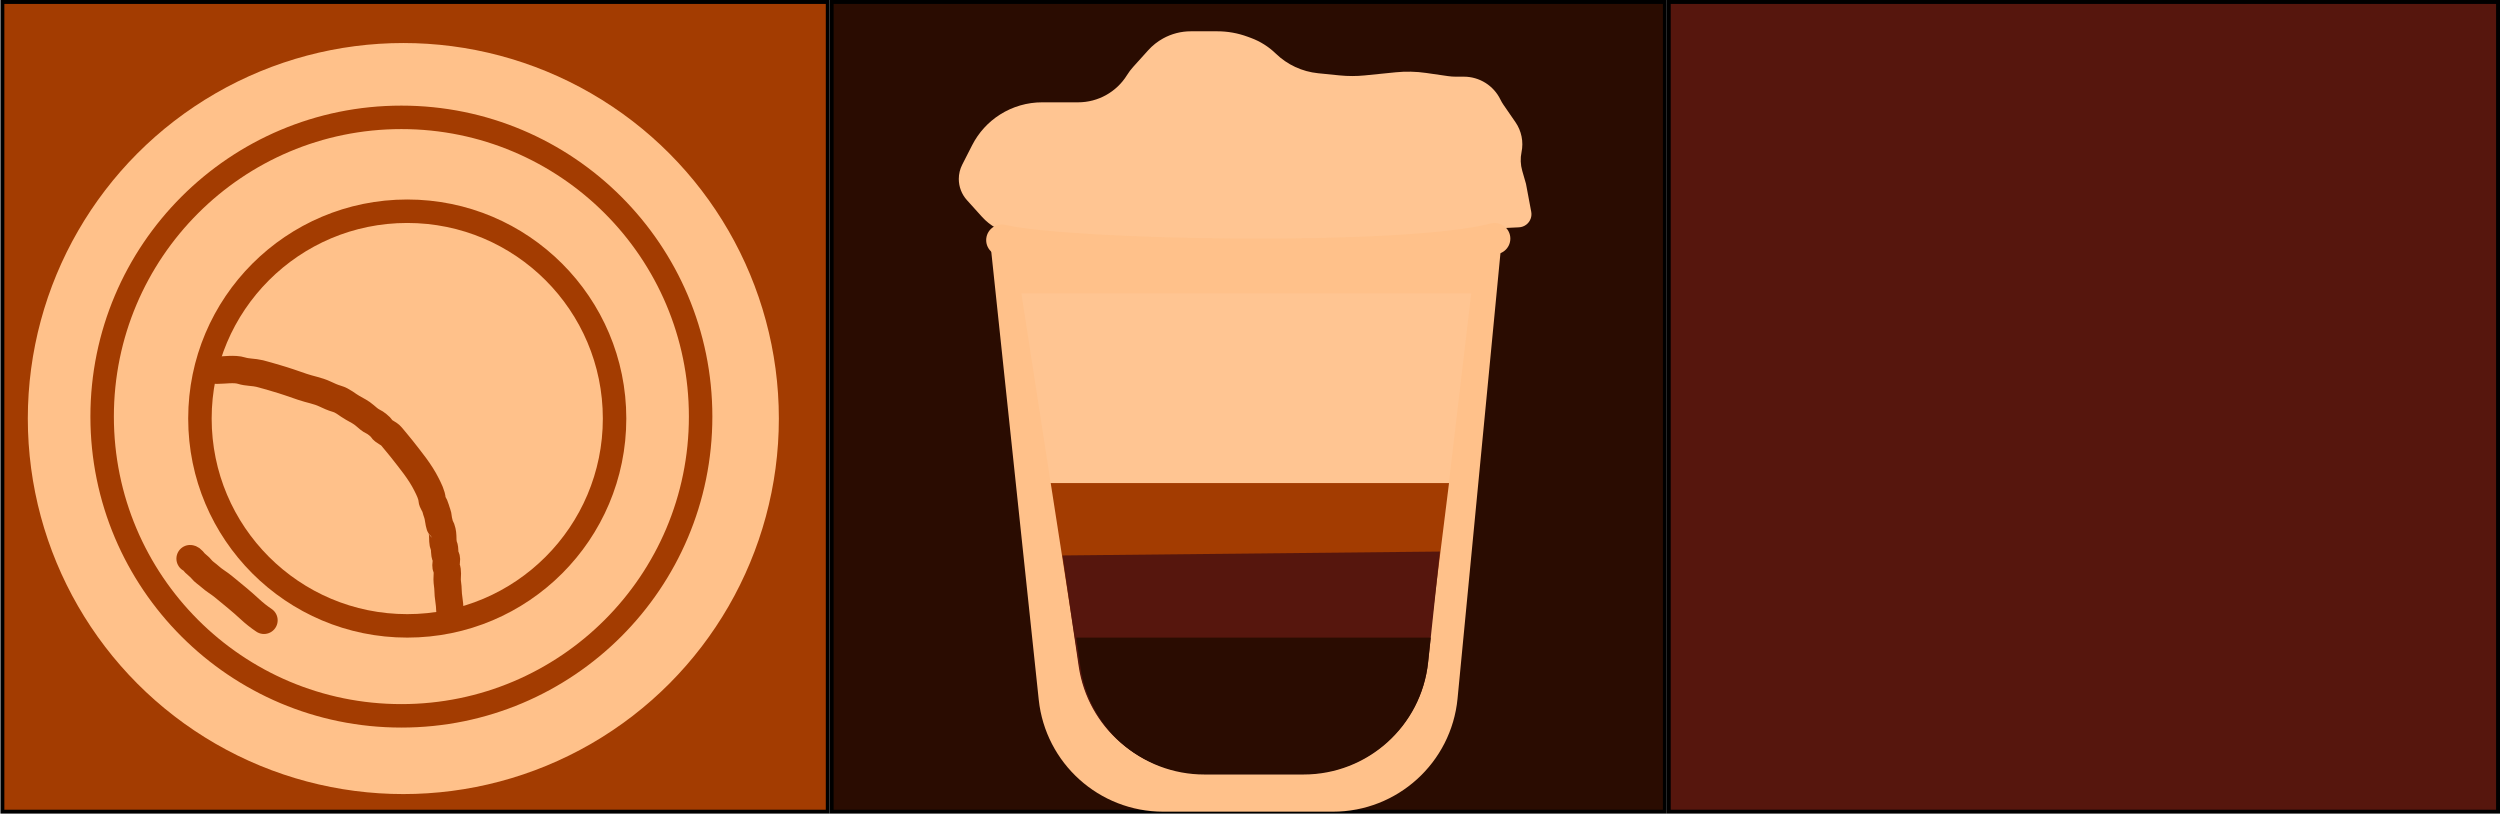 <svg width="719" height="234" viewBox="0 0 719 234" fill="none" xmlns="http://www.w3.org/2000/svg">
<rect x="0.687" y="0.562" width="237.375" height="232.875" fill="#A33C01" stroke="black" stroke-width="1.125"/>
<circle cx="116" cy="120.375" r="108" fill="#FFC18A"/>
<circle cx="115.438" cy="119.812" r="86.062" stroke="#A33C01" stroke-width="6.75"/>
<circle cx="117.125" cy="120.375" r="59.625" stroke="#A33C01" stroke-width="6.75"/>
<path d="M62.321 106.473C64.481 106.473 67.407 105.955 69.473 106.6C71.144 107.123 73.003 107.012 74.699 107.436C76.277 107.831 77.832 108.319 79.4 108.767C81.927 109.489 84.5 110.398 86.991 111.26C89.119 111.996 91.389 112.337 93.421 113.299C94.498 113.809 95.696 114.358 96.848 114.687C98.681 115.211 99.854 116.42 101.451 117.307C102.565 117.926 103.932 118.62 104.892 119.474C105.558 120.066 106.518 120.905 107.314 121.258C107.972 121.551 109.432 122.686 109.792 123.297C110.316 124.189 111.868 124.625 112.539 125.464C113.508 126.675 114.544 127.823 115.485 129.033C118.12 132.421 120.779 135.557 122.679 139.357C123.311 140.621 124.19 142.325 124.265 143.691C124.308 144.466 125.094 145.317 125.271 146.112C125.489 147.092 125.994 148.038 126.05 149.044C126.067 149.357 126.511 151.452 126.687 151.593C127.054 151.886 127.324 153.527 127.324 154.015C127.324 154.726 127.348 156.298 127.636 156.946C128.059 157.898 127.715 159.23 128.217 160.133C128.726 161.05 127.983 162.38 128.401 163.319C128.82 164.263 128.599 165.594 128.599 166.633C128.599 167.609 128.854 168.651 128.854 169.692C128.854 171.493 129.364 173.535 129.364 175.3" stroke="#A33C01" stroke-width="7.875" stroke-linecap="round"/>
<path d="M54.671 160.669C55.146 160.669 55.743 161.6 56.078 161.935C56.635 162.492 57.433 163.039 57.908 163.655C58.53 164.464 59.605 165.109 60.362 165.805C61.546 166.894 62.973 167.67 64.208 168.69C66.769 170.803 69.442 172.928 71.87 175.194C73.086 176.329 74.546 177.484 75.919 178.399" stroke="#A33C01" stroke-width="7.875" stroke-linecap="round"/>
<rect x="239.187" y="0.562" width="239.625" height="232.875" fill="#2A0C01" stroke="black" stroke-width="1.125"/>
<path d="M298.74 201.231L284.75 69.188H431.879L419.194 200.89C417.416 219.35 401.905 233.438 383.36 233.438H334.539C316.125 233.438 300.68 219.543 298.74 201.231Z" fill="#FFC18A"/>
<path d="M310.413 192.245L293.75 84.374H423.125L410.559 190.964C408.422 209.09 393.059 222.749 374.807 222.749H345.991C328.23 222.749 313.124 209.797 310.413 192.245Z" fill="#FFC592"/>
<path d="M310.419 191.905L302.187 138.937H416.738L410.244 191.008C407.987 209.111 392.543 222.664 374.299 222.552L345.769 222.376C328.106 222.267 313.131 209.359 310.419 191.905Z" fill="#A33C01"/>
<path d="M310.228 191.593L305.562 159.75L414.125 158.625L410.742 190.368C408.782 208.753 393.213 222.664 374.724 222.551L345.627 222.373C327.845 222.264 312.806 209.187 310.228 191.593Z" fill="#56160D"/>
<path d="M310.727 191.887L309.5 183.374H411.478L410.702 190.595C408.737 208.884 393.302 222.749 374.908 222.749H361.212H346.358C328.461 222.749 313.281 209.602 310.727 191.887Z" fill="#2A0C01"/>
<path d="M278.089 57.559L282.406 62.343C284.732 64.922 287.83 66.681 291.237 67.357L314.389 71.953C318.313 72.732 322.312 73.073 326.311 72.968L363.813 71.99H386.454C390.463 71.99 394.458 71.544 398.368 70.66L414.151 67.09C416.428 66.575 418.746 66.258 421.078 66.145L436.86 65.376C438.414 65.3 439.762 64.278 440.254 62.802C440.457 62.194 440.501 61.545 440.383 60.915L438.875 52.875L437.792 49.106C437.291 47.364 437.222 45.526 437.592 43.752C438.214 40.766 437.585 37.656 435.853 35.146L432.414 30.16C432.078 29.674 431.78 29.162 431.521 28.631C429.566 24.607 425.485 22.052 421.012 22.052H418.681C417.944 22.052 417.207 21.999 416.477 21.893L410.166 20.981C407.264 20.562 404.323 20.498 401.406 20.792L392.511 21.688C390.111 21.93 387.692 21.93 385.292 21.688L379.072 21.062C374.495 20.601 370.209 18.607 366.907 15.405C364.867 13.427 362.436 11.896 359.771 10.911L358.823 10.561C356.028 9.529 353.072 9 350.092 9H342.483C339.683 9 336.928 9.712 334.479 11.069C332.884 11.954 331.446 13.096 330.224 14.451L325.895 19.249C325.234 19.981 324.64 20.771 324.12 21.61C321.104 26.472 315.789 29.429 310.068 29.429H309.541H299.703C295.428 29.429 291.24 30.644 287.627 32.932C284.209 35.097 281.436 38.141 279.597 41.745L276.741 47.347C276.089 48.625 275.75 50.039 275.75 51.474C275.75 53.722 276.583 55.89 278.089 57.559Z" fill="#FFC592"/>
<path d="M288.125 69.061C307.454 73.639 404.102 75.426 429.875 68.625" stroke="#FFC18A" stroke-width="9" stroke-linecap="round"/>
<rect x="479.937" y="0.562" width="238.5" height="232.875" fill="#56160D" stroke="black" stroke-width="1.125"/>
</svg>
